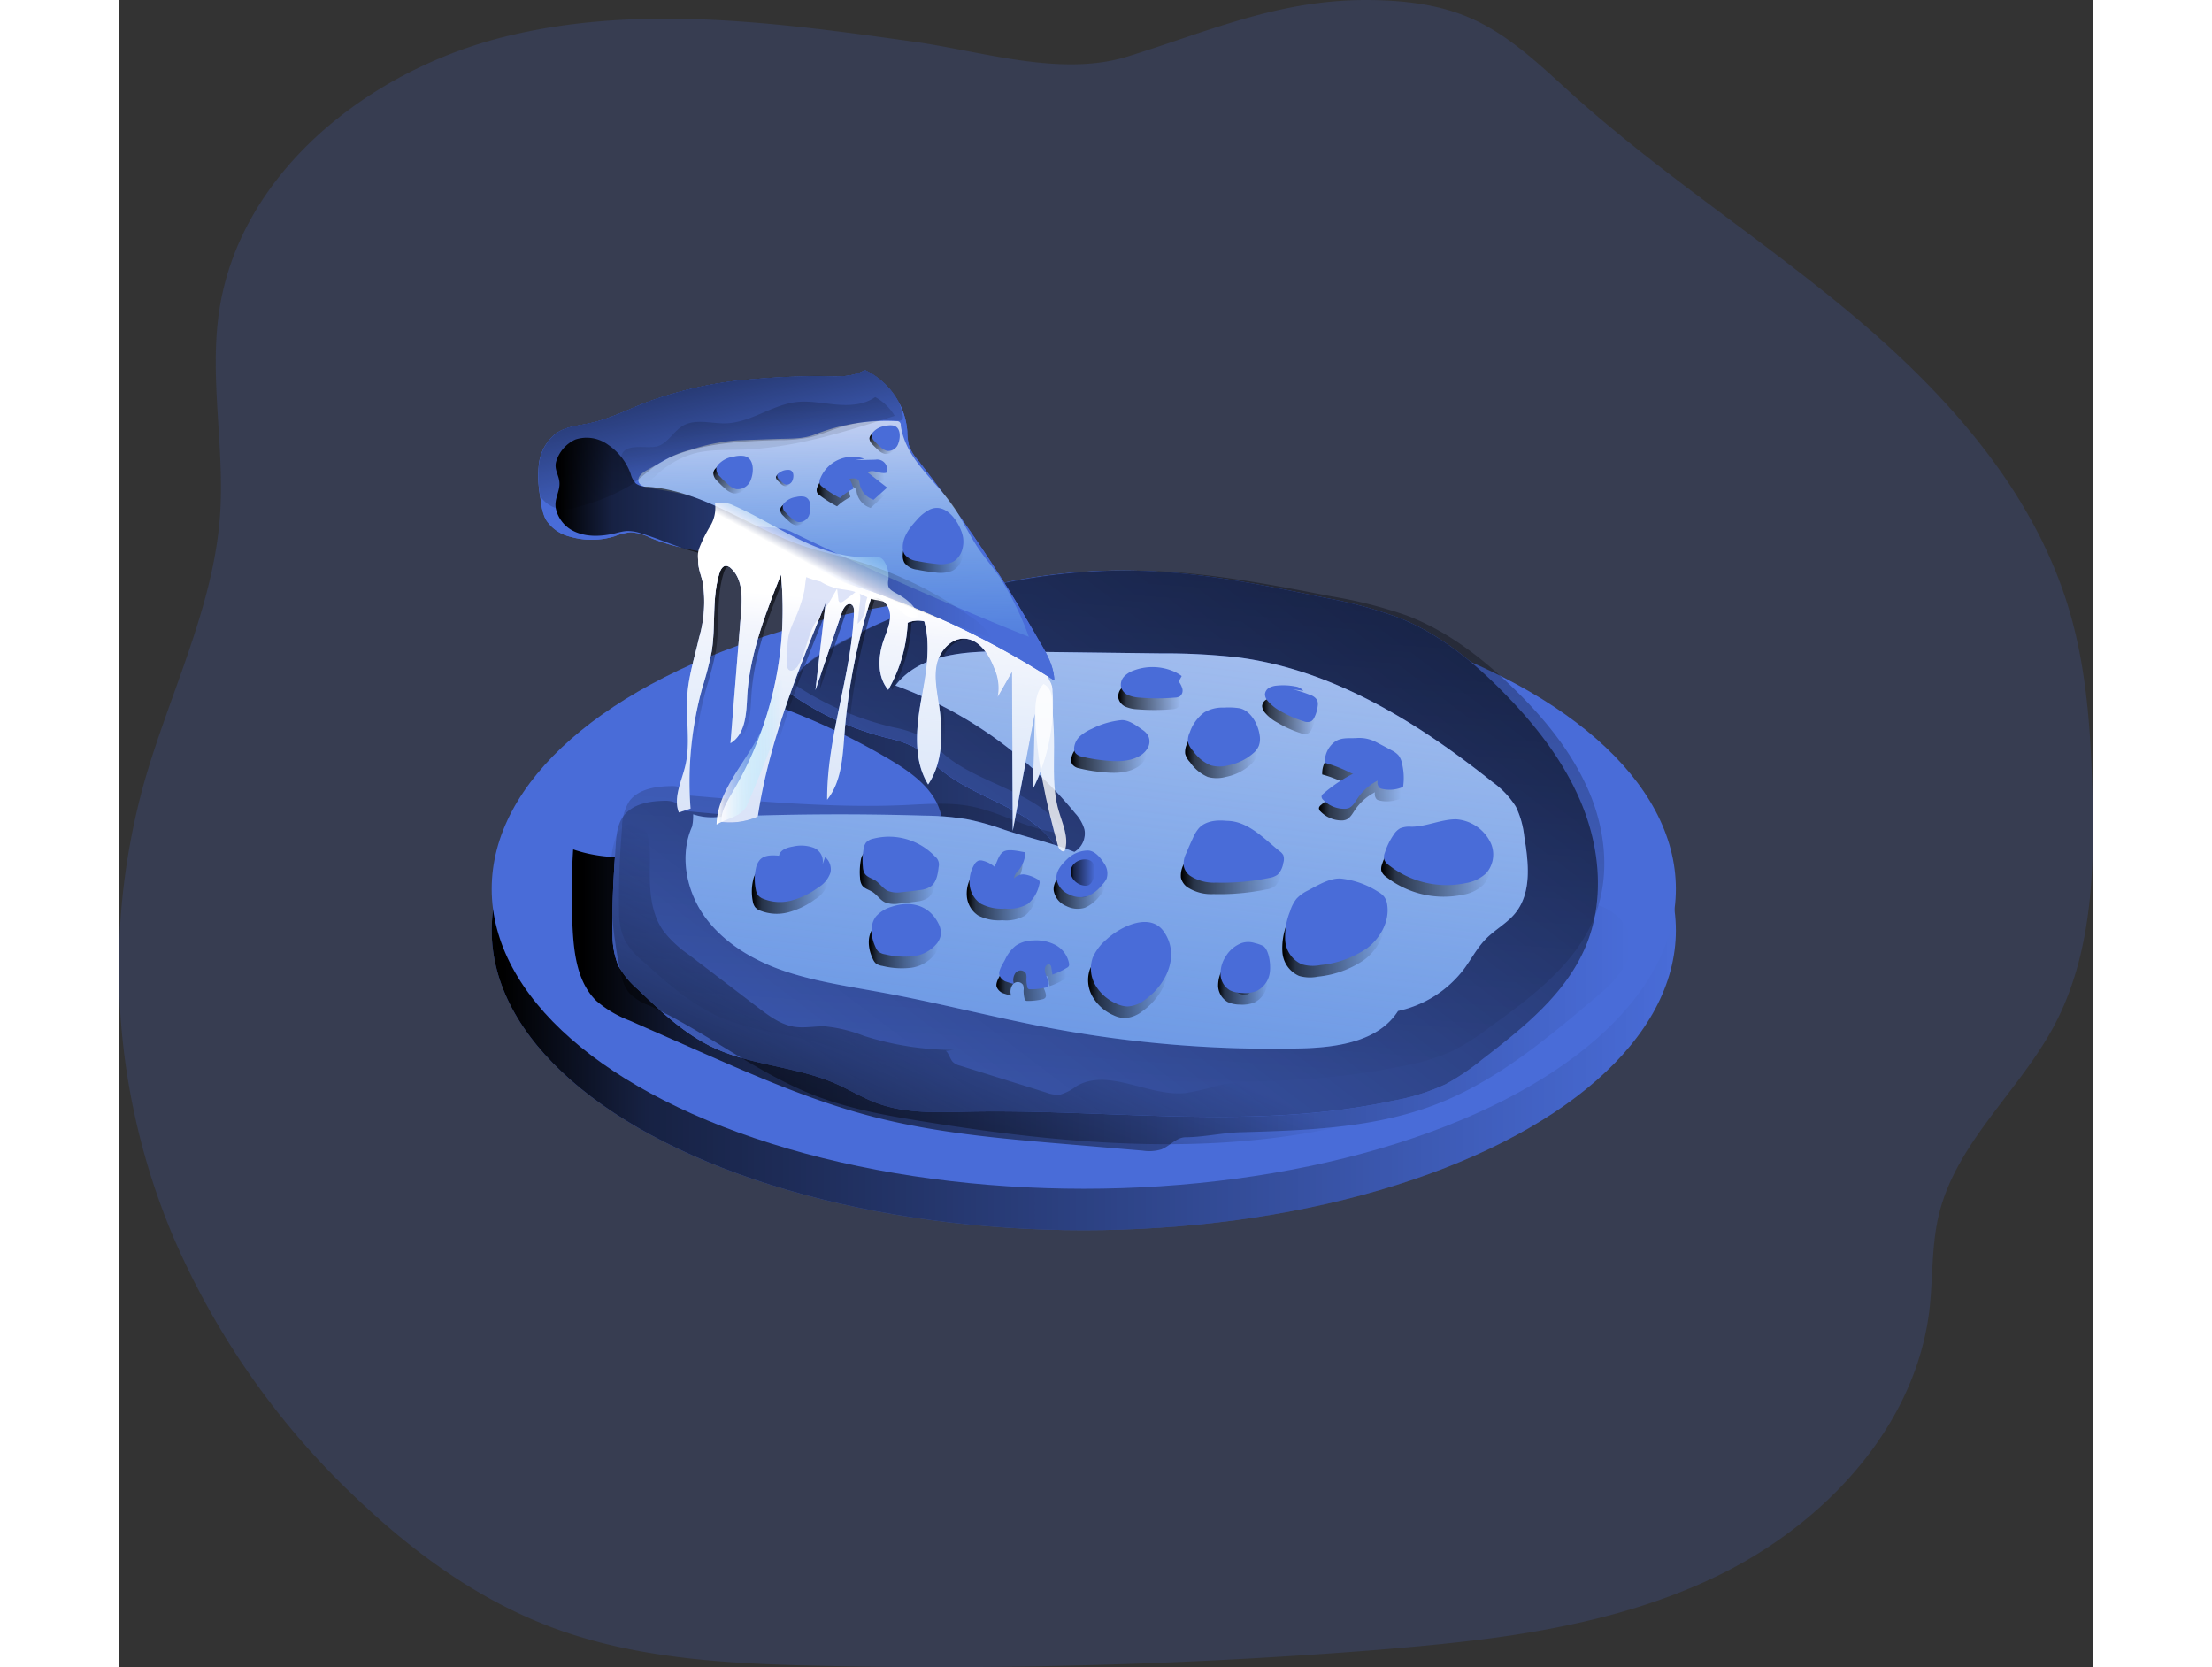 <svg id="Layer_1" data-name="Layer 1" xmlns="http://www.w3.org/2000/svg" xmlns:xlink="http://www.w3.org/1999/xlink" viewBox="0 0 371.97 314.15" width="406" height="306" class="illustration styles_illustrationTablet__1DWOa"><rect x="0" y="0" width="371.97" height="314.15" fill="#333333" stroke="none"/><defs><linearGradient id="linear-gradient" x1="70.24" y1="175.31" x2="293.37" y2="175.31" gradientUnits="userSpaceOnUse"><stop offset="0.01"></stop><stop offset="0.13" stop-opacity="0.69"></stop><stop offset="1" stop-opacity="0"></stop></linearGradient><linearGradient id="linear-gradient-2" x1="100.99" y1="175.75" x2="300.57" y2="175.75" xlink:href="#linear-gradient"></linearGradient><linearGradient id="linear-gradient-3" x1="316.52" y1="18.25" x2="116.86" y2="280.96" xlink:href="#linear-gradient"></linearGradient><linearGradient id="linear-gradient-4" x1="216.65" y1="-27.92" x2="199.83" y2="207.47" xlink:href="#linear-gradient"></linearGradient><linearGradient id="linear-gradient-5" x1="157.67" y1="100.44" x2="157.01" y2="143.27" xlink:href="#linear-gradient"></linearGradient><linearGradient id="linear-gradient-6" x1="216.22" y1="46.64" x2="183.11" y2="318.55" gradientUnits="userSpaceOnUse"><stop offset="0.01" stop-color="#fff"></stop><stop offset="0.13" stop-color="#fff" stop-opacity="0.69"></stop><stop offset="1" stop-color="#68e1fd" stop-opacity="0"></stop></linearGradient><linearGradient id="linear-gradient-7" x1="134.94" y1="169.69" x2="149.25" y2="169.69" xlink:href="#linear-gradient"></linearGradient><linearGradient id="linear-gradient-8" x1="155.28" y1="167.94" x2="169.63" y2="167.94" xlink:href="#linear-gradient"></linearGradient><linearGradient id="linear-gradient-9" x1="156.99" y1="180.33" x2="170.03" y2="180.33" xlink:href="#linear-gradient"></linearGradient><linearGradient id="linear-gradient-10" x1="175.43" y1="170.74" x2="188.66" y2="170.74" xlink:href="#linear-gradient"></linearGradient><linearGradient id="linear-gradient-11" x1="181" y1="186.85" x2="194.17" y2="186.85" xlink:href="#linear-gradient"></linearGradient><linearGradient id="linear-gradient-12" x1="198.3" y1="186.71" x2="213.42" y2="186.71" xlink:href="#linear-gradient"></linearGradient><linearGradient id="linear-gradient-13" x1="191.82" y1="169.64" x2="201.45" y2="169.64" xlink:href="#linear-gradient"></linearGradient><linearGradient id="linear-gradient-14" x1="194.51" y1="169.41" x2="199.06" y2="169.41" xlink:href="#linear-gradient"></linearGradient><linearGradient id="linear-gradient-15" x1="222.79" y1="187.3" x2="232.15" y2="187.3" xlink:href="#linear-gradient"></linearGradient><linearGradient id="linear-gradient-16" x1="225.53" y1="187.43" x2="229.7" y2="187.43" xlink:href="#linear-gradient"></linearGradient><linearGradient id="linear-gradient-17" x1="234.87" y1="178.79" x2="254.22" y2="178.79" xlink:href="#linear-gradient"></linearGradient><linearGradient id="linear-gradient-18" x1="215.75" y1="165.48" x2="234.68" y2="165.48" xlink:href="#linear-gradient"></linearGradient><linearGradient id="linear-gradient-19" x1="253.52" y1="165.6" x2="274.11" y2="165.6" xlink:href="#linear-gradient"></linearGradient><linearGradient id="linear-gradient-20" x1="241.79" y1="150.74" x2="257.28" y2="150.74" xlink:href="#linear-gradient"></linearGradient><linearGradient id="linear-gradient-21" x1="216.57" y1="143.87" x2="230.16" y2="143.87" xlink:href="#linear-gradient"></linearGradient><linearGradient id="linear-gradient-22" x1="231.1" y1="137.65" x2="241.07" y2="137.65" xlink:href="#linear-gradient"></linearGradient><linearGradient id="linear-gradient-23" x1="204.02" y1="133.66" x2="215.65" y2="133.66" xlink:href="#linear-gradient"></linearGradient><linearGradient id="linear-gradient-24" x1="195.12" y1="144.55" x2="209.28" y2="144.55" xlink:href="#linear-gradient"></linearGradient><linearGradient id="linear-gradient-25" x1="195.03" y1="167.22" x2="199.59" y2="167.22" xlink:href="#linear-gradient"></linearGradient><linearGradient id="linear-gradient-26" x1="158.6" y1="115.74" x2="154.39" y2="167.06" xlink:href="#linear-gradient-6"></linearGradient><linearGradient id="linear-gradient-27" x1="149.75" y1="72.63" x2="150.8" y2="136.03" xlink:href="#linear-gradient-6"></linearGradient><linearGradient id="linear-gradient-28" x1="97.91" y1="104.25" x2="180.25" y2="104.25" xlink:href="#linear-gradient"></linearGradient><linearGradient id="linear-gradient-29" x1="122.26" y1="58.59" x2="131.51" y2="98.35" xlink:href="#linear-gradient"></linearGradient><linearGradient id="linear-gradient-30" x1="160.82" y1="245.27" x2="184.99" y2="188.87" xlink:href="#linear-gradient"></linearGradient><linearGradient id="linear-gradient-31" x1="147.15" y1="94.51" x2="159.94" y2="94.51" xlink:href="#linear-gradient"></linearGradient><linearGradient id="linear-gradient-32" x1="163.38" y1="105.5" x2="174.8" y2="105.5" xlink:href="#linear-gradient"></linearGradient><linearGradient id="linear-gradient-33" x1="141.42" y1="93.45" x2="148.2" y2="93.45" gradientTransform="translate(67.68 -67.92) rotate(35.44)" xlink:href="#linear-gradient"></linearGradient><linearGradient id="linear-gradient-34" x1="151.62" y1="88.41" x2="154.62" y2="88.41" gradientTransform="translate(67.68 -67.92) rotate(35.44)" xlink:href="#linear-gradient"></linearGradient><linearGradient id="linear-gradient-35" x1="155.72" y1="92.23" x2="160.91" y2="92.23" gradientTransform="translate(67.68 -67.92) rotate(35.44)" xlink:href="#linear-gradient"></linearGradient><linearGradient id="linear-gradient-36" x1="161.63" y1="71.54" x2="166.81" y2="71.54" gradientTransform="translate(67.68 -67.92) rotate(35.44)" xlink:href="#linear-gradient"></linearGradient><linearGradient id="linear-gradient-37" x1="131.81" y1="38.32" x2="136.71" y2="92.26" xlink:href="#linear-gradient"></linearGradient><linearGradient id="linear-gradient-38" x1="128.26" y1="144.43" x2="140.77" y2="144.43" xlink:href="#linear-gradient-6"></linearGradient><linearGradient id="linear-gradient-39" x1="146.42" y1="109.69" x2="153.95" y2="95.86" gradientUnits="userSpaceOnUse"><stop offset="0.01" stop-color="#fff"></stop><stop offset="0.13" stop-color="#fff" stop-opacity="0.69"></stop><stop offset="0.71" stop-color="#68e1fd" stop-opacity="0"></stop></linearGradient></defs><title>Cleaning PC</title><path d="M380.39,196c-6.57,12.39-18.47,22.06-21.77,35.7-1.43,5.88-1.1,12.06-1.8,18.08-2.58,21.09-18.4,38.67-37.25,48.63-.79.43-1.59.83-2.39,1.22-12.37,6.05-25.77,9.34-39.44,11.4-8.31,1.24-16.71,2-25.05,2.7a1040.77,1040.77,0,0,1-104.21,3c-16.8-.34-33.94-1.14-49.75-6.72-.81-.28-1.61-.58-2.41-.9C83.49,304.13,72.11,296,62,286.61l-.46-.43a148.18,148.18,0,0,1-35.5-50,130.4,130.4,0,0,1-5.71-85.54c4.75-16.84,13-32.9,14.37-50.3,1-13.12-2.12-26.39-.06-39.38C38.74,35.2,62.7,16.22,88,9.84s51.94-2.75,77.78.89c12.64,1.8,27.41,6.62,39.91,2.76C221,8.74,234,2.86,250.52,2.83c6.76,0,13.66.71,19.86,3.42,7.51,3.28,13.47,9.23,19.55,14.7,17,15.27,36.43,27.61,53.83,42.43s33.16,32.86,39.53,54.8c3.13,10.73,3.9,22,4.24,33.17C388,166.6,387.52,182.55,380.39,196Z" transform="translate(-15.69 -2.83)" fill="#496CD8" opacity="0.18" style="isolation: isolate;"></path><ellipse cx="181.8" cy="175.31" rx="111.57" ry="56.5" fill="#496CD8"></ellipse><ellipse cx="181.8" cy="175.31" rx="111.57" ry="56.5" fill="url(#linear-gradient)"></ellipse><ellipse cx="181.8" cy="167.5" rx="111.57" ry="56.5" fill="#496CD8"></ellipse><path d="M141.74,132.77c-1.18.28-2.51,1.29-2.1,2.43.24.7,1,1,1.69,1.29A127.75,127.75,0,0,1,161,146c4.21,2.5,8.61,5.72,9.62,10.5-7.79,3.8-17,1.65-25.66,2.07-7.4.36-14.54,2.66-21.77,4.26s-14.93,2.47-21.92.05a127,127,0,0,0-.09,15.11c.26,4.84,1,10.08,4.47,13.44a21.15,21.15,0,0,0,6.32,3.73l12.4,5.47c11,4.86,22.1,9.75,33.78,12.72,11.51,2.93,23.41,4,35.25,5l15.17,1.29a8,8,0,0,0,3.51-.22c1.61-.62,2.84-2.27,4.57-2.3,3.25,0,7-.84,10.3-.94,12.53-.35,25.36-.77,37.05-5.31,11.32-4.4,20.83-12.38,30.1-20.22,3.38-2.85,7.1-6.56,6.39-10.93-.57-3.5-4-6-7.44-6.72s-7.07-.23-10.61,0c-17,1-33.55-5.42-49.4-11.74l-64-25.55C160.18,132.15,151,130.63,141.74,132.77Z" transform="translate(-15.69 -2.83)" fill="url(#linear-gradient-2)"></path><path d="M121.45,155.56c.33-1.2-1.38-1.84-2.62-1.84-3,0-6.43.53-8.16,3-1.11,1.57-1.27,3.6-1.39,5.52-.37,5.53-.73,11.07-.57,16.6a14.74,14.74,0,0,0,1.07,5.94,16.05,16.05,0,0,0,3.63,4.43c4.35,4.18,8.81,8.44,14.28,11,7.27,3.42,15.72,3.58,23.08,6.82,2.53,1.11,4.9,2.58,7.49,3.56,5.19,2,10.9,1.86,16.44,1.73,27.43-.66,54.41,3.7,81.22-2.11a40.13,40.13,0,0,0,9.77-3.09,44.37,44.37,0,0,0,6.8-4.6c7.79-6,15.91-12.44,19.65-21.53,3.34-8.11,2.7-17.49-.44-25.67S283.11,140,277,133.74c-5.72-5.9-12.21-11.26-19.81-14.37A81.36,81.36,0,0,0,243,115.49c-10.67-2.21-21.38-4.43-32.26-5A110,110,0,0,0,148,126.14c-2.8,1.7-5.81,4-6,7.26a55,55,0,0,0,18.38,8.46,21,21,0,0,1,5.17,1.75,32.12,32.12,0,0,1,4.7,4c7,6.06,18.11,7.45,22.44,15.61-6.2-.26-11.66-4.17-17.74-5.42-3.84-.79-7.81-.5-11.73-.28C149.82,158.22,134.79,156.8,121.45,155.56Z" transform="translate(-15.69 -2.83)" fill="#496CD8"></path><path d="M121.45,155.56c.33-1.2-1.38-1.84-2.62-1.84-3,0-6.43.53-8.16,3-1.11,1.57-1.27,3.6-1.39,5.52-.37,5.53-.73,11.07-.57,16.6a14.74,14.74,0,0,0,1.07,5.94,16.05,16.05,0,0,0,3.63,4.43c4.35,4.18,8.81,8.44,14.28,11,7.27,3.42,15.72,3.58,23.08,6.82,2.53,1.11,4.9,2.58,7.49,3.56,5.19,2,10.9,1.86,16.44,1.73,27.43-.66,54.41,3.7,81.22-2.11a40.13,40.13,0,0,0,9.77-3.09,44.37,44.37,0,0,0,6.8-4.6c7.79-6,15.91-12.44,19.65-21.53,3.34-8.11,2.7-17.49-.44-25.67S283.11,140,277,133.74c-5.72-5.9-12.21-11.26-19.81-14.37A81.36,81.36,0,0,0,243,115.49c-10.67-2.21-21.38-4.43-32.26-5A110,110,0,0,0,148,126.14c-2.8,1.7-5.81,4-6,7.26a55,55,0,0,0,18.38,8.46,21,21,0,0,1,5.17,1.75,32.12,32.12,0,0,1,4.7,4c7,6.06,18.11,7.45,22.44,15.61-6.2-.26-11.66-4.17-17.74-5.42-3.84-.79-7.81-.5-11.73-.28C149.82,158.22,134.79,156.8,121.45,155.56Z" transform="translate(-15.69 -2.83)" fill="#496CD8"></path><path d="M121.45,155.56c.33-1.2-1.38-1.84-2.62-1.84-3,0-6.43.53-8.16,3-1.11,1.57-1.27,3.6-1.39,5.52-.37,5.53-.73,11.07-.57,16.6a14.74,14.74,0,0,0,1.07,5.94,16.05,16.05,0,0,0,3.63,4.43c4.35,4.18,8.81,8.44,14.28,11,7.27,3.42,15.72,3.58,23.08,6.82,2.53,1.11,4.9,2.58,7.49,3.56,5.19,2,10.9,1.86,16.44,1.73,27.43-.66,54.41,3.7,81.22-2.11a40.13,40.13,0,0,0,9.77-3.09,44.37,44.37,0,0,0,6.8-4.6c7.79-6,15.91-12.44,19.65-21.53,3.34-8.11,2.7-17.49-.44-25.67S283.11,140,277,133.74c-5.72-5.9-12.21-11.26-19.81-14.37A81.36,81.36,0,0,0,243,115.49c-10.67-2.21-21.38-4.43-32.26-5A110,110,0,0,0,148,126.14c-2.8,1.7-5.81,4-6,7.26a55,55,0,0,0,18.38,8.46,21,21,0,0,1,5.17,1.75,32.12,32.12,0,0,1,4.7,4c7,6.06,18.11,7.45,22.44,15.61-6.2-.26-11.66-4.17-17.74-5.42-3.84-.79-7.81-.5-11.73-.28C149.82,158.22,134.79,156.8,121.45,155.56Z" transform="translate(-15.69 -2.83)" fill="url(#linear-gradient-3)"></path><path d="M122.65,152.68c.33-1.13-1.38-1.73-2.62-1.73-3,0-6.43.5-8.16,2.82a9.45,9.45,0,0,0-1.39,5.17,155.21,155.21,0,0,0-.57,15.54A13,13,0,0,0,111,180a15.32,15.32,0,0,0,3.62,4.15c4.36,3.91,8.82,7.9,14.28,10.3,7.27,3.21,15.73,3.35,23.08,6.38,2.53,1,4.91,2.42,7.49,3.34,5.19,1.84,10.9,1.74,16.45,1.62,27.42-.62,54.4,3.46,81.21-2a42.34,42.34,0,0,0,9.77-2.9,44.11,44.11,0,0,0,6.8-4.31C281.48,191,289.6,185,293.35,176.5c3.34-7.59,2.69-16.37-.45-24s-8.58-14.33-14.69-20.22c-5.72-5.52-12.21-10.54-19.81-13.45a84.8,84.8,0,0,0-14.25-3.63c-10.67-2.08-21.38-4.16-32.25-4.72a115.87,115.87,0,0,0-62.67,14.69c-2.8,1.59-5.81,3.73-6,6.79a56.57,56.57,0,0,0,18.37,7.92,21.51,21.51,0,0,1,5.17,1.64,31,31,0,0,1,4.7,3.71c7,5.67,18.11,7,22.44,14.61-6.2-.24-11.65-3.91-17.74-5.08-3.84-.74-7.81-.46-11.73-.26C151,155.17,136,153.83,122.65,152.68Z" transform="translate(-15.69 -2.83)" fill="url(#linear-gradient-4)"></path><path d="M125.78,123c-.84,3.66-2,7.28-2.23,11-.29,4.38.65,8.87-.37,13.14-.7,2.93-2.3,6-1.21,8.78l2.2-.73a66.48,66.48,0,0,1,2.25-22.89,64.86,64.86,0,0,0,1.71-6.58c.84-4.94,0-10.15,1.5-14.92.2-.63.59-1.35,1.24-1.35a1.47,1.47,0,0,1,.89.43c2.24,2,2.18,5.43,1.93,8.42l-2,24.57c2.84-1.66,3-5.61,3.16-8.89.48-7.94,3.44-15.5,6.36-22.9a67.36,67.36,0,0,1-9.12,41c-1,1.75-2.2,3.59-2.11,5.62a13,13,0,0,0,6.86-1c2.1-14,7.46-27.22,12.79-40.3l-1.92,16.45,5-14.7c.28-.82,1-1.84,1.77-1.42.46.26.51.9.49,1.43-.44,11.92-5.14,23.43-5.06,35.36,2.72-3.39,2.92-8.07,3.26-12.4a113.79,113.79,0,0,1,5-25.52c1.63-.66,3.4,1,3.59,2.8s-.62,3.42-1.19,5.08c-1.07,3.09-1.25,6.83.86,9.33A27.74,27.74,0,0,0,165,120.25a5,5,0,0,1,3.14-.26c1.39,5,.16,10.35-.71,15.5s-1.3,10.78,1.43,15.23c3-4.45,2.77-10.31,1.95-15.63-.37-2.44-.84-5-.23-7.34s2.68-4.62,5.14-4.51c2.76.13,4.56,2.93,5.55,5.51a8.91,8.91,0,0,1,.68,5.52l2.71-4.75.14,29.95,4.16-22.08-.36,14.17a35.71,35.71,0,0,0,3.71-18.4,3.63,3.63,0,0,0-.52-1.95c-.36-.49-1.33-4.51-1.87-4.78-8.16-4.16-15-8.45-23.12-12.61-5.95-3-12.88-2.25-19.28-4.19-3.58-1.08-7.27-1.8-10.94-2.53-2.64-.54-6.71-2.26-9.31-.8-2.88,1.61-1.39,3.93-.86,6.45A24.31,24.31,0,0,1,125.78,123Z" transform="translate(-15.69 -2.83)" fill="url(#linear-gradient-5)"></path><path d="M195.71,163.36a4.06,4.06,0,0,0,1.9-4.29,7.73,7.73,0,0,0-1.74-3A78.79,78.79,0,0,0,162,132c4.57-6,13.33-6.51,20.91-6.41l29.08.36a125.58,125.58,0,0,1,14.51.75c17.88,2.31,33.89,12.21,48,23.49a16.45,16.45,0,0,1,4.4,4.64,16.86,16.86,0,0,1,1.57,5.51c.83,5,1.49,10.66-1.7,14.58-1.56,1.91-3.84,3.1-5.56,4.87s-2.75,3.87-4.18,5.76a21.14,21.14,0,0,1-12.33,7.77c-3.69,5.84-11.64,6.91-18.55,7.06a226.57,226.57,0,0,1-47.21-3.88c-10.53-2-20.91-4.72-31.46-6.65-6-1.11-12.18-2-18-3.91s-11.44-5.13-15.13-10-5.16-11.76-2.66-17.38a10.08,10.08,0,0,0,.2-2.28,11.1,11.1,0,0,0,4.77.49q19.38-.84,38.81-.25a50.49,50.49,0,0,1,8.06.69A47.88,47.88,0,0,1,182,159C186.78,160.65,191,161.48,195.71,163.36Z" transform="translate(-15.69 -2.83)" fill="#496CD8"></path><path d="M195.71,163.36a4.06,4.06,0,0,0,1.9-4.29,7.73,7.73,0,0,0-1.74-3A78.79,78.79,0,0,0,162,132c4.57-6,13.33-6.51,20.91-6.41l29.08.36a125.58,125.58,0,0,1,14.51.75c17.88,2.31,33.89,12.21,48,23.49a16.45,16.45,0,0,1,4.4,4.64,16.86,16.86,0,0,1,1.57,5.51c.83,5,1.49,10.66-1.7,14.58-1.56,1.91-3.84,3.1-5.56,4.87s-2.75,3.87-4.18,5.76a21.14,21.14,0,0,1-12.33,7.77c-3.69,5.84-11.64,6.91-18.55,7.06a226.57,226.57,0,0,1-47.21-3.88c-10.53-2-20.91-4.72-31.46-6.65-6-1.11-12.18-2-18-3.91s-11.44-5.13-15.13-10-5.16-11.76-2.66-17.38a10.08,10.08,0,0,0,.2-2.28,11.1,11.1,0,0,0,4.77.49q19.38-.84,38.81-.25a50.49,50.49,0,0,1,8.06.69A47.88,47.88,0,0,1,182,159C186.78,160.65,191,161.48,195.71,163.36Z" transform="translate(-15.69 -2.83)" fill="url(#linear-gradient-6)"></path><path d="M147.71,168a2.75,2.75,0,0,0-1.66-3.21,6.86,6.86,0,0,0-3.92-.22c-1.09.18-2.39.63-2.59,1.72-1.27-.12-2.72-.16-3.59.75a3.54,3.54,0,0,0-.77,1.65,9.49,9.49,0,0,0-.05,4,2.45,2.45,0,0,0,.44,1.08,2.35,2.35,0,0,0,.94.64,8.52,8.52,0,0,0,5.42.29,15,15,0,0,0,4.92-2.41,5.22,5.22,0,0,0,2.32-2.79,2.94,2.94,0,0,0-1-2.95" transform="translate(-15.69 -2.83)" fill="url(#linear-gradient-7)"></path><path d="M157.39,163a2.51,2.51,0,0,0-1.43.72,2.56,2.56,0,0,0-.5,1.29,12.61,12.61,0,0,0-.12,3.36,2.72,2.72,0,0,0,.34,1.22c.44.68,1.32.88,2,1.31.86.55,1.43,1.51,2.35,1.95a4.9,4.9,0,0,0,2.58.25c1.15-.1,2.3-.24,3.44-.41a4.6,4.6,0,0,0,2-.62c1.14-.78,1.4-2.33,1.55-3.71a2.68,2.68,0,0,0,0-1.13,2.54,2.54,0,0,0-.65-.91A12,12,0,0,0,157.39,163Z" transform="translate(-15.69 -2.83)" fill="url(#linear-gradient-8)"></path><path d="M160.76,175.88a6.21,6.21,0,0,0-2.91,1.78c-1.28,1.6-1,4-.12,5.84a2.57,2.57,0,0,0,.56.85,2.65,2.65,0,0,0,1.23.48,15.45,15.45,0,0,0,5.24.38,6.78,6.78,0,0,0,4.54-2.44,3.35,3.35,0,0,0,.65-1.29,3.59,3.59,0,0,0-.35-2.38C167.86,175.53,164.26,174.67,160.76,175.88Z" transform="translate(-15.69 -2.83)" fill="url(#linear-gradient-9)"></path><path d="M177.88,167.2a1.5,1.5,0,0,0-.76,0,1.7,1.7,0,0,0-.85.86,6.3,6.3,0,0,0-.79,3.91,4.86,4.86,0,0,0,2.08,3.35,8.58,8.58,0,0,0,4.6.91,7.21,7.21,0,0,0,4.29-.89,6.59,6.59,0,0,0,2.15-3.73.89.89,0,0,0,0-.58.8.8,0,0,0-.43-.36,6.85,6.85,0,0,0-2.21-.85,2.35,2.35,0,0,0-2.15.74c0-.53.39-1,.73-1.38a5.49,5.49,0,0,0,1.41-3.55c-1-.16-2.69-.59-3.73-.29-1.24.35-1.49,2-2.09,3A5.27,5.27,0,0,0,177.88,167.2Z" transform="translate(-15.69 -2.83)" fill="url(#linear-gradient-10)"></path><path d="M182.13,185.85a7.12,7.12,0,0,1,2-2.62,5.85,5.85,0,0,1,3.26-1,7.84,7.84,0,0,1,4.27.87,4.9,4.9,0,0,1,2.52,3.44.83.83,0,0,1-.05.54.9.9,0,0,1-.34.3,14.09,14.09,0,0,1-2.73,1.27l-.22-1.3a.79.79,0,0,0-.25-.56c-.3-.21-.71.07-.86.4-.42,1,.45,2,.61,3a.8.8,0,0,1-.14.69,1,1,0,0,1-.49.24,11.5,11.5,0,0,1-2.86.31.55.55,0,0,1-.31-.07.61.61,0,0,1-.22-.39,6.24,6.24,0,0,1-.17-1.55,2.11,2.11,0,0,0-.1-1,1.21,1.21,0,0,0-1.91-.13,2.31,2.31,0,0,0-.34,2.14,15,15,0,0,1-1.65-.5,2.2,2.2,0,0,1-1.07-1.12C180.78,188,181.72,186.64,182.13,185.85Z" transform="translate(-15.69 -2.83)" fill="url(#linear-gradient-11)"></path><path d="M201.17,182.1a9.27,9.27,0,0,0-2.52,3.35,6.24,6.24,0,0,0,.48,5.16,8.5,8.5,0,0,0,3.92,3.5,5.35,5.35,0,0,0,2.14.56,5.87,5.87,0,0,0,3.25-1.23c4-2.78,6.71-8.24,3.68-12.77C209.48,176.72,203.75,179.69,201.17,182.1Z" transform="translate(-15.69 -2.83)" fill="url(#linear-gradient-12)"></path><path d="M193.81,166.92c-1.05,1-2.09,2.2-2,3.63a3.85,3.85,0,0,0,2.38,3,4.75,4.75,0,0,0,3.5.33,7.18,7.18,0,0,0,2.76-2.18,4.06,4.06,0,0,0,.81-1.12,3.28,3.28,0,0,0-.48-2.89c-.64-1-1.74-2.4-3.07-2.41A5.68,5.68,0,0,0,193.81,166.92Z" transform="translate(-15.69 -2.83)" fill="url(#linear-gradient-13)"></path><path d="M195,170.65a3,3,0,0,0,2.1,1.24,1.59,1.59,0,0,0,.81-.08,1.67,1.67,0,0,0,.76-.85c.68-1.44.8-3.91-1.29-4S193.7,168.81,195,170.65Z" transform="translate(-15.69 -2.83)" fill="url(#linear-gradient-14)"></path><path d="M226.73,182.71a6.36,6.36,0,0,0-3.93,5.92,3.7,3.7,0,0,0,1.79,3,5.37,5.37,0,0,0,2.32.49,6.27,6.27,0,0,0,2.72-.38,4.53,4.53,0,0,0,2.47-3.61c.16-1.25-.09-4-1.24-4.85a7.38,7.38,0,0,0-1.6-.56A4,4,0,0,0,226.73,182.71Z" transform="translate(-15.69 -2.83)" fill="url(#linear-gradient-15)"></path><path d="M229.29,185.09a1.66,1.66,0,0,0-1.44-.13,2.65,2.65,0,0,0-1.06.85,7.26,7.26,0,0,0-1,1.78,2.16,2.16,0,0,0-.21.9,1.68,1.68,0,0,0,.69,1.25,3,3,0,0,0,1.38.52,1.32,1.32,0,0,0,.79-.09,1.22,1.22,0,0,0,.38-.43,6,6,0,0,0,.43-.93,5.2,5.2,0,0,0,.5-1.87,2.71,2.71,0,0,0-1.38-2.36" transform="translate(-15.69 -2.83)" fill="url(#linear-gradient-16)"></path><path d="M239.22,172.8a5.7,5.7,0,0,0-3.39,3.94,12.44,12.44,0,0,0-.91,5.57,5.3,5.3,0,0,0,3.13,4.41,7.46,7.46,0,0,0,3.55.14,18.67,18.67,0,0,0,8.74-3.17c2.5-1.89,4.24-5,3.82-8.11a3.4,3.4,0,0,0-.58-1.58,4.34,4.34,0,0,0-1.24-1,16.28,16.28,0,0,0-6.9-2.43C243.32,170.42,241,171.85,239.22,172.8Z" transform="translate(-15.69 -2.83)" fill="url(#linear-gradient-17)"></path><path d="M223.88,159.69c-1.85-.19-3.92,0-5.19,1.35a6.94,6.94,0,0,0-1.14,1.86c-.45.94-.87,1.9-1.27,2.86a4.57,4.57,0,0,0-.49,2.44A3.11,3.11,0,0,0,217,170a8.23,8.23,0,0,0,4.91,1.3,43.51,43.51,0,0,0,10-.88,3.59,3.59,0,0,0,1.6-.61,3.8,3.8,0,0,0,1.08-2.22,2.35,2.35,0,0,0,0-1.46,2.5,2.5,0,0,0-.69-.76C231,163.08,227.9,159.69,223.88,159.69Z" transform="translate(-15.69 -2.83)" fill="url(#linear-gradient-18)"></path><path d="M258.7,160.8a4.61,4.61,0,0,0-2.13.3,3.62,3.62,0,0,0-1.25,1.24,13.06,13.06,0,0,0-1.63,3.36,2.23,2.23,0,0,0-.13,1.22,2.32,2.32,0,0,0,.9,1.13A17.64,17.64,0,0,0,269,171.41a7.26,7.26,0,0,0,3.82-1.9,5.32,5.32,0,0,0,.85-5.57,7.84,7.84,0,0,0-6.52-4.55C264.34,159.37,261.6,160.78,258.7,160.8Z" transform="translate(-15.69 -2.83)" fill="url(#linear-gradient-19)"></path><path d="M244.5,144.65a4.68,4.68,0,0,0-2.08,4.11,25.92,25.92,0,0,1,4.91,1.92c.22.11.54.2.67,0a27.27,27.27,0,0,0-5.83,3.85.93.93,0,0,0-.37.53.88.88,0,0,0,.32.69,5.5,5.5,0,0,0,3.87,1.67,2.43,2.43,0,0,0,.85-.11c.8-.28,1.24-1.1,1.71-1.8a10.06,10.06,0,0,1,3.81-3.4,1.5,1.5,0,0,0,.32,1.33,1.45,1.45,0,0,0,.57.24,6.26,6.26,0,0,0,3.91-.39,11.62,11.62,0,0,0-.23-4.51,3.69,3.69,0,0,0-.63-1.43,4.1,4.1,0,0,0-1.25-.92c-.93-.52-1.88-1-2.83-1.51a6.91,6.91,0,0,0-3.71-.84C247.14,144.14,245.76,143.92,244.5,144.65Z" transform="translate(-15.69 -2.83)" fill="url(#linear-gradient-20)"></path><path d="M219.68,139.24a7.74,7.74,0,0,0-2.74,3.77,3.37,3.37,0,0,0-.34,1.86,3.66,3.66,0,0,0,.91,1.58,7.81,7.81,0,0,0,3.35,2.78,6.43,6.43,0,0,0,3.37,0,10,10,0,0,0,4.8-2.4,3.83,3.83,0,0,0,.92-1.27,4,4,0,0,0,.15-2c-.26-2-1.62-4.59-3.74-5.08a13.75,13.75,0,0,0-3-.13A6.84,6.84,0,0,0,219.68,139.24Z" transform="translate(-15.69 -2.83)" fill="url(#linear-gradient-21)"></path><path d="M238.35,135.22a2.4,2.4,0,0,0-1.61-.84,11.7,11.7,0,0,0-3.34-.15,3.64,3.64,0,0,0-1.46.39,1.56,1.56,0,0,0-.84,1.21,2,2,0,0,0,.5,1.25A8,8,0,0,0,234,139a21.35,21.35,0,0,0,4.43,2,1.81,1.81,0,0,0,1.37,0,1.63,1.63,0,0,0,.61-.73,6.35,6.35,0,0,0,.66-2.25,2,2,0,0,0-.12-1,2.35,2.35,0,0,0-1.33-1,26.68,26.68,0,0,0-3.28-1.06" transform="translate(-15.69 -2.83)" fill="url(#linear-gradient-22)"></path><path d="M215.41,132.4a7.42,7.42,0,0,0-2-1.06,10.07,10.07,0,0,0-6.95,0,4.67,4.67,0,0,0-1.81,1.1,2.26,2.26,0,0,0-.63,2,2.4,2.4,0,0,0,1.37,1.57,6.47,6.47,0,0,0,2.1.46,40.15,40.15,0,0,0,6.67,0,2,2,0,0,0,.94-.24,1.37,1.37,0,0,0,.48-1.41,4,4,0,0,0-.69-1.4" transform="translate(-15.69 -2.83)" fill="url(#linear-gradient-23)"></path><path d="M198.44,142.35a8.67,8.67,0,0,0-2.15,1.33,3.39,3.39,0,0,0-1.16,2.18,1.53,1.53,0,0,0,.2,1,2.06,2.06,0,0,0,1.29.74,28,28,0,0,0,4,.68c2.25.25,4.64.35,6.64-.71a4.17,4.17,0,0,0,1.76-1.67,2.45,2.45,0,0,0,0-2.35,3.6,3.6,0,0,0-1-1c-1.12-.77-2.57-1.93-4-1.84A15.93,15.93,0,0,0,198.44,142.35Z" transform="translate(-15.69 -2.83)" fill="url(#linear-gradient-24)"></path><path d="M148.24,165.78a2.75,2.75,0,0,0-1.66-3.21,6.86,6.86,0,0,0-3.92-.22c-1.1.18-2.4.63-2.6,1.72-1.26-.12-2.71-.16-3.58.75a3.51,3.51,0,0,0-.78,1.65,9.65,9.65,0,0,0,0,4,2.45,2.45,0,0,0,.44,1.08,2.39,2.39,0,0,0,.95.64,8.49,8.49,0,0,0,5.41.3,15.31,15.31,0,0,0,4.93-2.42,5.27,5.27,0,0,0,2.32-2.79,3,3,0,0,0-1-2.95" transform="translate(-15.69 -2.83)" fill="#496CD8"></path><path d="M157.91,160.84a2.64,2.64,0,0,0-1.43.72,2.55,2.55,0,0,0-.49,1.29,12.61,12.61,0,0,0-.12,3.36,2.69,2.69,0,0,0,.34,1.22c.44.68,1.31.88,2,1.31.86.56,1.43,1.51,2.35,1.95a4.93,4.93,0,0,0,2.59.25c1.15-.1,2.29-.24,3.43-.4a4.7,4.7,0,0,0,2-.63c1.15-.78,1.4-2.33,1.56-3.71a1.93,1.93,0,0,0-.7-2A11.94,11.94,0,0,0,157.91,160.84Z" transform="translate(-15.69 -2.83)" fill="#496CD8"></path><path d="M161.28,173.69a6.26,6.26,0,0,0-2.91,1.78c-1.28,1.6-1,4-.11,5.84a2.42,2.42,0,0,0,.56.85,2.67,2.67,0,0,0,1.22.49,15.76,15.76,0,0,0,5.25.37,6.82,6.82,0,0,0,4.54-2.44,3.65,3.65,0,0,0,.65-1.29,3.6,3.6,0,0,0-.35-2.38C168.39,173.34,164.79,172.48,161.28,173.69Z" transform="translate(-15.69 -2.83)" fill="#496CD8"></path><path d="M178.41,165a1.54,1.54,0,0,0-.77,0,1.7,1.7,0,0,0-.85.86,6.22,6.22,0,0,0-.78,3.91,4.86,4.86,0,0,0,2.08,3.35,8.54,8.54,0,0,0,4.6.91,7.19,7.19,0,0,0,4.28-.89,6.59,6.59,0,0,0,2.15-3.73.78.78,0,0,0,0-.58.79.79,0,0,0-.42-.36,6.74,6.74,0,0,0-2.22-.84,2.32,2.32,0,0,0-2.15.74,2.13,2.13,0,0,1,.74-1.38,5.65,5.65,0,0,0,1.41-3.56c-1-.16-2.7-.59-3.74-.29-1.24.35-1.48,2-2.09,3A5.34,5.34,0,0,0,178.41,165Z" transform="translate(-15.69 -2.83)" fill="#496CD8"></path><path d="M182.65,183.67a7.26,7.26,0,0,1,2-2.63,5.88,5.88,0,0,1,3.27-1,7.86,7.86,0,0,1,4.27.87,5,5,0,0,1,2.52,3.44.83.83,0,0,1-.05.54.92.92,0,0,1-.35.3,14.45,14.45,0,0,1-2.73,1.28l-.21-1.31a.8.8,0,0,0-.26-.56c-.29-.21-.71.07-.85.4-.42,1,.44,2,.61,3a.87.87,0,0,1-.14.69,1,1,0,0,1-.5.24,11.4,11.4,0,0,1-2.86.31.46.46,0,0,1-.52-.46,6.24,6.24,0,0,1-.17-1.55,2.11,2.11,0,0,0-.1-1,1.21,1.21,0,0,0-1.91-.13,2.28,2.28,0,0,0-.34,2.14,14.39,14.39,0,0,1-1.65-.5,2.18,2.18,0,0,1-1.07-1.11C181.31,185.77,182.25,184.45,182.65,183.67Z" transform="translate(-15.69 -2.83)" fill="#496CD8"></path><path d="M201.7,179.91a9.45,9.45,0,0,0-2.52,3.35,6.27,6.27,0,0,0,.47,5.16,8.5,8.5,0,0,0,3.92,3.5,5.4,5.4,0,0,0,2.15.56,5.87,5.87,0,0,0,3.24-1.23c4-2.78,6.72-8.24,3.69-12.77C210,174.53,204.27,177.5,201.7,179.91Z" transform="translate(-15.69 -2.83)" fill="#496CD8"></path><path d="M194.34,164.73c-1.05,1-2.09,2.21-2,3.63a3.89,3.89,0,0,0,2.38,3,4.72,4.72,0,0,0,3.51.33,7.08,7.08,0,0,0,2.75-2.18,4.06,4.06,0,0,0,.81-1.12,3.25,3.25,0,0,0-.48-2.89c-.63-1-1.73-2.4-3.06-2.41A5.71,5.71,0,0,0,194.34,164.73Z" transform="translate(-15.69 -2.83)" fill="#496CD8"></path><path d="M195.47,168.46a3,3,0,0,0,2.1,1.24,1.62,1.62,0,0,0,.82-.08,1.69,1.69,0,0,0,.75-.85c.69-1.43.81-3.91-1.28-4S194.22,166.62,195.47,168.46Z" transform="translate(-15.69 -2.83)" fill="url(#linear-gradient-25)"></path><path d="M227.26,180.52a5.9,5.9,0,0,0-3,2.5,5.81,5.81,0,0,0-1,3.42,3.65,3.65,0,0,0,1.78,3,5.45,5.45,0,0,0,2.33.49,6.21,6.21,0,0,0,2.71-.38,4.54,4.54,0,0,0,2.48-3.61c.16-1.25-.09-4-1.24-4.85a7.77,7.77,0,0,0-1.6-.56A4,4,0,0,0,227.26,180.52Z" transform="translate(-15.69 -2.83)" fill="#496CD8"></path><path d="M229.82,182.9a1.68,1.68,0,0,0-1.45-.13,2.69,2.69,0,0,0-1.05.85,7.29,7.29,0,0,0-1.06,1.78,2.52,2.52,0,0,0-.21.9,1.64,1.64,0,0,0,.7,1.25,3,3,0,0,0,1.38.52,1.3,1.3,0,0,0,.78-.09,1.13,1.13,0,0,0,.38-.43,6.09,6.09,0,0,0,.44-.93,5.36,5.36,0,0,0,.5-1.87,2.7,2.7,0,0,0-1.39-2.36" transform="translate(-15.69 -2.83)" fill="#496CD8"></path><path d="M239.75,170.61a7.2,7.2,0,0,0-2.17,1.56,7,7,0,0,0-1.22,2.38,12.44,12.44,0,0,0-.91,5.57,5.3,5.3,0,0,0,3.13,4.41,7.3,7.3,0,0,0,3.54.14,18.63,18.63,0,0,0,8.74-3.17c2.5-1.89,4.25-5,3.82-8.11a3.3,3.3,0,0,0-.58-1.58,4.08,4.08,0,0,0-1.24-1,16.19,16.19,0,0,0-6.89-2.43C243.84,168.23,241.56,169.66,239.75,170.61Z" transform="translate(-15.69 -2.83)" fill="#496CD8"></path><path d="M224.4,157.5c-1.84-.19-3.92,0-5.19,1.35a6.94,6.94,0,0,0-1.14,1.86c-.44.94-.87,1.9-1.26,2.86a4.39,4.39,0,0,0-.49,2.44,3.07,3.07,0,0,0,1.18,1.83,8.2,8.2,0,0,0,4.9,1.3,43.64,43.64,0,0,0,10-.88,3.63,3.63,0,0,0,1.6-.61,3.89,3.89,0,0,0,1.08-2.22,2.28,2.28,0,0,0,0-1.46,2.15,2.15,0,0,0-.69-.75C231.49,160.89,228.43,157.5,224.4,157.5Z" transform="translate(-15.69 -2.83)" fill="#496CD8"></path><path d="M259.22,158.61a4.58,4.58,0,0,0-2.12.3,3.53,3.53,0,0,0-1.25,1.24,12.74,12.74,0,0,0-1.63,3.36,2.14,2.14,0,0,0-.13,1.22,2.21,2.21,0,0,0,.9,1.13,17.62,17.62,0,0,0,14.54,3.36,7.33,7.33,0,0,0,3.83-1.9,5.34,5.34,0,0,0,.85-5.57,7.83,7.83,0,0,0-6.52-4.54C264.87,157.18,262.12,158.59,259.22,158.61Z" transform="translate(-15.69 -2.83)" fill="#496CD8"></path><path d="M245,142.46a4.66,4.66,0,0,0-2.08,4.11,26.46,26.46,0,0,1,4.91,1.92c.22.11.54.2.67,0a26.7,26.7,0,0,0-5.83,3.86.92.92,0,0,0-.38.52.89.89,0,0,0,.33.69,5.46,5.46,0,0,0,3.86,1.67,2.29,2.29,0,0,0,.86-.11c.79-.28,1.24-1.1,1.7-1.8a10.09,10.09,0,0,1,3.82-3.4,1.5,1.5,0,0,0,.32,1.33,1.4,1.4,0,0,0,.56.24,6.29,6.29,0,0,0,3.92-.39,11.62,11.62,0,0,0-.23-4.51,3.56,3.56,0,0,0-.64-1.43,4.18,4.18,0,0,0-1.24-.92c-.94-.52-1.88-1-2.84-1.51a6.88,6.88,0,0,0-3.7-.84C247.66,142,246.28,141.73,245,142.46Z" transform="translate(-15.69 -2.83)" fill="#496CD8"></path><path d="M220.21,137.05a7.79,7.79,0,0,0-2.74,3.77,3.28,3.28,0,0,0-.34,1.86,3.66,3.66,0,0,0,.91,1.58,7.75,7.75,0,0,0,3.35,2.78,6.43,6.43,0,0,0,3.37,0,10.12,10.12,0,0,0,4.8-2.4,3.67,3.67,0,0,0,.91-1.27,3.87,3.87,0,0,0,.16-2c-.27-2-1.62-4.59-3.74-5.08a13.78,13.78,0,0,0-3-.13A6.8,6.8,0,0,0,220.21,137.05Z" transform="translate(-15.69 -2.83)" fill="#496CD8"></path><path d="M238.87,133a2.42,2.42,0,0,0-1.61-.84,11.61,11.61,0,0,0-3.33-.15,3.69,3.69,0,0,0-1.47.39,1.57,1.57,0,0,0-.83,1.21,1.91,1.91,0,0,0,.49,1.25,8.08,8.08,0,0,0,2.4,1.94,21.61,21.61,0,0,0,4.43,1.95,1.79,1.79,0,0,0,1.36,0,1.59,1.59,0,0,0,.62-.73,6.33,6.33,0,0,0,.65-2.25,2,2,0,0,0-.11-1,2.29,2.29,0,0,0-1.34-1,23.53,23.53,0,0,0-3.27-1.06" transform="translate(-15.69 -2.83)" fill="#496CD8"></path><path d="M215.94,130.22a7.32,7.32,0,0,0-2-1.07,10.1,10.1,0,0,0-7,0,4.64,4.64,0,0,0-1.8,1.1,2.27,2.27,0,0,0-.64,2,2.37,2.37,0,0,0,1.38,1.57,6.47,6.47,0,0,0,2.09.46,40.27,40.27,0,0,0,6.68,0,2.05,2.05,0,0,0,.94-.24,1.39,1.39,0,0,0,.48-1.41,4.26,4.26,0,0,0-.69-1.4" transform="translate(-15.69 -2.83)" fill="#496CD8"></path><path d="M199,140.16a8.32,8.32,0,0,0-2.15,1.33,3.4,3.4,0,0,0-1.17,2.18,1.59,1.59,0,0,0,.2,1,2.09,2.09,0,0,0,1.29.74,27.91,27.91,0,0,0,4,.68c2.24.25,4.64.35,6.63-.71a4,4,0,0,0,1.76-1.66,2.44,2.44,0,0,0,0-2.36,3.36,3.36,0,0,0-1-1c-1.11-.77-2.57-1.92-4-1.84A15.87,15.87,0,0,0,199,140.16Z" transform="translate(-15.69 -2.83)" fill="#496CD8"></path><path d="M125,123c-.84,3.66-2,7.28-2.23,11-.29,4.38.65,8.87-.37,13.14-.7,2.93-2.3,6-1.21,8.78l2.2-.73a66.48,66.48,0,0,1,2.25-22.89,64.86,64.86,0,0,0,1.71-6.58c.84-4.94,0-10.15,1.5-14.92.2-.63.59-1.35,1.24-1.35a1.47,1.47,0,0,1,.89.43c2.24,2,2.18,5.43,1.93,8.42l-2,24.57c2.84-1.66,3-5.61,3.16-8.89.48-7.94,3.44-15.5,6.36-22.9a67.36,67.36,0,0,1-9.12,41c-1,1.75-2.2,3.59-2.11,5.62a13,13,0,0,0,6.86-1c2.1-14,7.46-27.22,12.79-40.3l-1.92,16.45,5-14.7c.28-.82,1-1.84,1.77-1.42.46.26.51.9.49,1.43-.44,11.92-5.13,23.43-5.06,35.36,2.72-3.39,2.92-8.07,3.26-12.4a113.25,113.25,0,0,1,5-25.52c1.62-.66,3.39,1,3.58,2.8s-.62,3.42-1.19,5.08c-1.07,3.09-1.25,6.83.86,9.33a27.74,27.74,0,0,0,3.66-12.64,5,5,0,0,1,3.14-.26c1.39,5,.16,10.35-.71,15.5s-1.3,10.78,1.43,15.23c3-4.45,2.77-10.31,1.95-15.63-.37-2.44-.84-5-.23-7.34s2.68-4.62,5.14-4.51c2.76.13,4.56,2.93,5.55,5.51a8.91,8.91,0,0,1,.68,5.52l2.71-4.75.14,29.95,4.16-22.08-.36,14.17a35.71,35.71,0,0,0,3.71-18.4,3.63,3.63,0,0,0-.52-1.95c-.36-.49-1.33-4.51-1.87-4.78-8.16-4.16-15-8.45-23.12-12.61-5.95-3-12.88-2.25-19.28-4.19-3.58-1.08-7.26-1.8-10.94-2.53-2.64-.54-6.71-2.26-9.31-.8-2.88,1.61-1.39,3.93-.86,6.45A24.31,24.31,0,0,1,125,123Z" transform="translate(-15.69 -2.83)" fill="#496CD8"></path><path d="M125,123c-.84,3.66-2,7.28-2.23,11-.29,4.38.65,8.87-.37,13.14-.7,2.93-2.3,6-1.21,8.78l2.2-.73a66.48,66.48,0,0,1,2.25-22.89,64.86,64.86,0,0,0,1.71-6.58c.84-4.94,0-10.15,1.5-14.92.2-.63.59-1.35,1.24-1.35a1.47,1.47,0,0,1,.89.43c2.24,2,2.18,5.43,1.93,8.42l-2,24.57c2.84-1.66,3-5.61,3.16-8.89.48-7.94,3.44-15.5,6.36-22.9a67.36,67.36,0,0,1-9.12,41c-1,1.75-2.2,3.59-2.11,5.62a13,13,0,0,0,6.86-1c2.1-14,7.46-27.22,12.79-40.3l-1.92,16.45,5-14.7c.28-.82,1-1.84,1.77-1.42.46.26.51.9.49,1.43-.44,11.92-5.13,23.43-5.06,35.36,2.72-3.39,2.92-8.07,3.26-12.4a113.25,113.25,0,0,1,5-25.52c1.62-.66,3.39,1,3.58,2.8s-.62,3.42-1.19,5.08c-1.07,3.09-1.25,6.83.86,9.33a27.74,27.74,0,0,0,3.66-12.64,5,5,0,0,1,3.14-.26c1.39,5,.16,10.35-.71,15.5s-1.3,10.78,1.43,15.23c3-4.45,2.77-10.31,1.95-15.63-.37-2.44-.84-5-.23-7.34s2.68-4.62,5.14-4.51c2.76.13,4.56,2.93,5.55,5.51a8.91,8.91,0,0,1,.68,5.52l2.71-4.75.14,29.95,4.16-22.08-.36,14.17a35.71,35.71,0,0,0,3.71-18.4,3.63,3.63,0,0,0-.52-1.95c-.36-.49-1.33-4.51-1.87-4.78-8.16-4.16-15-8.45-23.12-12.61-5.95-3-12.88-2.25-19.28-4.19-3.58-1.08-7.26-1.8-10.94-2.53-2.64-.54-6.71-2.26-9.31-.8-2.88,1.61-1.39,3.93-.86,6.45A24.31,24.31,0,0,1,125,123Z" transform="translate(-15.69 -2.83)" fill="url(#linear-gradient-26)"></path><path d="M125,123c-.84,3.66-2,7.28-2.23,11-.29,4.38.65,8.87-.37,13.14-.7,2.93-2.3,6-1.21,8.78l2.2-.73a66.48,66.48,0,0,1,2.25-22.89,64.86,64.86,0,0,0,1.71-6.58c.84-4.94,0-10.15,1.5-14.92.2-.63.59-1.35,1.24-1.35a1.47,1.47,0,0,1,.89.43c2.24,2,2.18,5.43,1.93,8.42l-2,24.57c2.84-1.66,3-5.61,3.16-8.89.48-7.94,3.44-15.5,6.36-22.9a67.36,67.36,0,0,1-9.12,41c-1,1.75-2.2,3.59-2.11,5.62a13,13,0,0,0,6.86-1c2.1-14,7.46-27.22,12.79-40.3l-1.92,16.45,5-14.7c.28-.82,1-1.84,1.77-1.42.46.26.51.9.49,1.43-.44,11.92-5.13,23.43-5.06,35.36,2.72-3.39,2.92-8.07,3.26-12.4a113.25,113.25,0,0,1,5-25.52c1.62-.66,3.39,1,3.58,2.8s-.62,3.42-1.19,5.08c-1.07,3.09-1.25,6.83.86,9.33a27.74,27.74,0,0,0,3.66-12.64,5,5,0,0,1,3.14-.26c1.39,5,.16,10.35-.71,15.5s-1.3,10.78,1.43,15.23c3-4.45,2.77-10.31,1.95-15.63-.37-2.44-.84-5-.23-7.34s2.68-4.62,5.14-4.51c2.76.13,4.56,2.93,5.55,5.51a8.91,8.91,0,0,1,.68,5.52l2.71-4.75.14,29.95,4.16-22.08-.36,14.17a35.71,35.71,0,0,0,3.71-18.4,3.63,3.63,0,0,0-.52-1.95c-.36-.49-1.33-4.51-1.87-4.78-8.16-4.16-15-8.45-23.12-12.61-5.95-3-12.88-2.25-19.28-4.19-3.58-1.08-7.26-1.8-10.94-2.53-2.64-.54-6.71-2.26-9.31-.8-2.88,1.61-1.39,3.93-.86,6.45A24.31,24.31,0,0,1,125,123Z" transform="translate(-15.69 -2.83)" fill="#fff" opacity="0.79" style="isolation: isolate;"></path><path d="M191.94,131.05a158.44,158.44,0,0,0-60.53-23.34c-5.24-.86-10.61-1.47-15.51-3.51a9.45,9.45,0,0,0-3.79-1.08,10.94,10.94,0,0,0-3,.75,14.48,14.48,0,0,1-8.4.09,7.47,7.47,0,0,1-4.65-3.33,9.91,9.91,0,0,1-.82-3c-.06-.42-.13-.84-.19-1.26a21.52,21.52,0,0,1-.25-5.88,8.57,8.57,0,0,1,3.39-6.09c1.84-1.22,4.15-1.38,6.31-1.85,3.63-.8,7-2.5,10.43-3.86a74.37,74.37,0,0,1,20.58-4.44c3.69-.33,7.39-.47,11.09-.55,3.27-.06,6.78.56,9.64-1.16a14,14,0,0,1,6.45,6.2,13.64,13.64,0,0,1,1.54,5.41,12.08,12.08,0,0,0,.27,2.48,8.28,8.28,0,0,0,1.68,2.84,278.52,278.52,0,0,1,23.08,34.45C190.59,126.11,191.86,128.48,191.94,131.05Z" transform="translate(-15.69 -2.83)" fill="#496CD8"></path><path d="M191.94,131.05a158.44,158.44,0,0,0-60.53-23.34c-5.24-.86-10.61-1.47-15.51-3.51a9.45,9.45,0,0,0-3.79-1.08,10.94,10.94,0,0,0-3,.75,14.48,14.48,0,0,1-8.4.09,7.47,7.47,0,0,1-4.65-3.33,9.91,9.91,0,0,1-.82-3c-.06-.42-.13-.84-.19-1.26a21.52,21.52,0,0,1-.25-5.88,8.57,8.57,0,0,1,3.39-6.09c1.84-1.22,4.15-1.38,6.31-1.85,3.63-.8,7-2.5,10.43-3.86a74.37,74.37,0,0,1,20.58-4.44c3.69-.33,7.39-.47,11.09-.55,3.27-.06,6.78.56,9.64-1.16a14,14,0,0,1,6.45,6.2,13.64,13.64,0,0,1,1.54,5.41,12.08,12.08,0,0,0,.27,2.48,8.28,8.28,0,0,0,1.68,2.84,278.52,278.52,0,0,1,23.08,34.45C190.59,126.11,191.86,128.48,191.94,131.05Z" transform="translate(-15.69 -2.83)" fill="#496CD8"></path><path d="M173.63,99.35c1.38,2.25,2.51,4.65,4,6.83,1.23,1.81,2.68,3.46,3.93,5.26a57,57,0,0,1,5.58,11.39Q164.38,113.71,142.3,103c-2.72-1.32-6-.24-8.61-1.85a52.37,52.37,0,0,0-9.35-4.52c-2.85-1-5.92-1.34-8.9-1.89-.75-.14-1.62-.41-1.84-1.14-.28-.92.71-1.71,1.56-2.18L119.5,89a20.27,20.27,0,0,1,3.91-1.42,35.88,35.88,0,0,1,8.75-1.77c2.81-.11,4.51-.16,7.33-.26,2.53-.1,5,.07,7.35-.86a36.61,36.61,0,0,1,15.39-2.5A.69.69,0,0,1,163,83C164,89.85,170.16,93.66,173.63,99.35Z" transform="translate(-15.69 -2.83)" fill="url(#linear-gradient-27)"></path><path d="M101.67,85.66a6.81,6.81,0,0,1,6.21,1,11.18,11.18,0,0,1,4.23,5.45,4.12,4.12,0,0,0,1,1.85,3.65,3.65,0,0,0,2.19.59c10.45.73,19.3,7.73,29.22,11.11,3.1,1.05,6.31,1.75,9.46,2.66a73.83,73.83,0,0,1,22.25,10.76,12.5,12.5,0,0,1,4.05,4.07q-15-5.37-29.61-12c-4.32-2-8.78-4-13.52-4.07-2.6,0-5.18.57-7.77.53-5.33-.07-10.23-2.75-15.33-4.28a7.52,7.52,0,0,0-2.73-.44,10.68,10.68,0,0,0-1.84.36c-2.85.72-6,.9-8.58-.59a6.25,6.25,0,0,1-2.89-4c-.37-1.84.83-3.22.67-5-.12-1.35-1-2.37-.63-3.79A6.67,6.67,0,0,1,101.67,85.66Z" transform="translate(-15.69 -2.83)" fill="url(#linear-gradient-28)"></path><path d="M163.16,82a1.08,1.08,0,0,1-.69.11,29.69,29.69,0,0,0-11.68,1.51c-1.57.53-3.11,1.2-4.74,1.59a27.85,27.85,0,0,1-5.91.55c-6.93.18-14.14.48-20.61,3.24-3.16,1.35-4.87,3.58-7.64,5.38a36.56,36.56,0,0,1-9.48,3.89,9.83,9.83,0,0,1-3,.57,5.73,5.73,0,0,1-4.34-2.5,21.52,21.52,0,0,1-.25-5.88,8.57,8.57,0,0,1,3.39-6.09c1.84-1.22,4.15-1.38,6.31-1.85,3.63-.8,7-2.5,10.43-3.86a74.37,74.37,0,0,1,20.58-4.44c3.69-.33,7.39-.47,11.09-.55,3.27-.06,6.78.56,9.64-1.16a14,14,0,0,1,6.45,6.2,13,13,0,0,1,.64,2.23C163.45,81.3,163.47,81.77,163.16,82Z" transform="translate(-15.69 -2.83)" fill="url(#linear-gradient-29)"></path><path d="M118.31,178.3a21.81,21.81,0,0,0,4.73,4.41l13.11,10c2.09,1.59,4.29,3.23,6.89,3.61,1.89.27,3.82-.16,5.74-.09A27.12,27.12,0,0,1,156,198a56.4,56.4,0,0,0,17,2.67l-2.08.24c.79-.63,1.19,1.08,1.78,1.9a2.72,2.72,0,0,0,1.44.81l16.28,5.08a5.88,5.88,0,0,0,2.61.39,9.28,9.28,0,0,0,3.07-1.59c6.05-3.55,13.57,2,20.56,1.29a44.77,44.77,0,0,0,5.91-1.37c7.37-1.73,15,.1,22.56.95s15.94.41,21.46-4.78c-4.09,6.65-12.17,9.56-19.77,11.3-26.1,5.95-53.37,3.5-79.79-.78-6.77-1.09-13.56-2.32-20-4.77-11.17-4.28-20.65-12.09-31.53-17.09a9.78,9.78,0,0,1-3.8-2.47,8,8,0,0,1-1.31-3c-1.22-4.52-4.61-26.62,1-28.52,4.46-1.53,4.34,4.17,4.34,6.64C115.66,169.43,115.55,174.43,118.31,178.3Z" transform="translate(-15.69 -2.83)" fill="url(#linear-gradient-30)"></path><path d="M155.6,90.86a6.57,6.57,0,0,0-8.26,3.64,1.4,1.4,0,0,0-.1,1.14,1.46,1.46,0,0,0,.48.51A21.74,21.74,0,0,0,151,98.24a10.15,10.15,0,0,1,2.51-1.74,6.06,6.06,0,0,0-.73-1.86c.63-.14,1.43-.2,1.75.36a1.63,1.63,0,0,1,.17.62,3.85,3.85,0,0,0,2.62,2.92l2.56-2.3-3.68-2.85c.93-.69,2.25.31,3.39.09a.41.41,0,0,0,.28-.15.52.52,0,0,0,0-.35,2.5,2.5,0,0,0-1.07-1.88,2.41,2.41,0,0,0-1.13-.15l-3.83.09" transform="translate(-15.69 -2.83)" fill="url(#linear-gradient-31)"></path><path d="M156.13,89.28a6.58,6.58,0,0,0-8.27,3.65,1.41,1.41,0,0,0-.1,1.13,1.38,1.38,0,0,0,.48.51,22,22,0,0,0,3.31,2.1,10.54,10.54,0,0,1,2.51-1.74,5.85,5.85,0,0,0-.72-1.86c.62-.14,1.43-.2,1.75.35a1.91,1.91,0,0,1,.17.62A3.85,3.85,0,0,0,157.88,97l2.56-2.29-3.68-2.86c.93-.69,2.25.31,3.39.09a.43.43,0,0,0,.28-.15.44.44,0,0,0,0-.34,1.87,1.87,0,0,0-2.2-2l-3.83.09" transform="translate(-15.69 -2.83)" fill="#496CD8"></path><path d="M168.43,100.49a8.21,8.21,0,0,0-2.46,2c-1.31,1.42-2.57,3.1-2.59,5a2.57,2.57,0,0,0,.32,1.39,3.48,3.48,0,0,0,2.45,1.3c1.11.23,2.24.4,3.38.52a6.18,6.18,0,0,0,3.08-.27c1.88-.84,2.56-3.32,2-5.3C173.89,102.62,171.43,99.08,168.43,100.49Z" transform="translate(-15.69 -2.83)" fill="url(#linear-gradient-32)"></path><path d="M168.43,98.86a8.18,8.18,0,0,0-2.46,2c-1.31,1.43-2.57,3.11-2.59,5a2.57,2.57,0,0,0,.32,1.39,3.52,3.52,0,0,0,2.45,1.3,31.65,31.65,0,0,0,3.38.51,6,6,0,0,0,3.08-.27c1.88-.83,2.56-3.31,2-5.29C173.89,101,171.43,97.45,168.43,98.86Z" transform="translate(-15.69 -2.83)" fill="#496CD8"></path><path d="M132.88,89.54a5,5,0,0,0-1.88.12,4.79,4.79,0,0,0-3,1.55,1.53,1.53,0,0,0-.32.78,2.06,2.06,0,0,0,.74,1.47,17.52,17.52,0,0,0,1.45,1.41,3.58,3.58,0,0,0,1.59.93,2.67,2.67,0,0,0,2.79-1.87C134.79,92.45,134.82,89.89,132.88,89.54Z" transform="translate(-15.69 -2.83)" fill="url(#linear-gradient-33)"></path><path d="M133.44,88.75a4.92,4.92,0,0,0-1.87.12,4.74,4.74,0,0,0-3,1.55,1.55,1.55,0,0,0-.33.78,2.06,2.06,0,0,0,.74,1.47,17.64,17.64,0,0,0,1.46,1.41A3.5,3.5,0,0,0,132,95a2.66,2.66,0,0,0,2.79-1.87C135.35,91.66,135.38,89.1,133.44,88.75Z" transform="translate(-15.69 -2.83)" fill="#496CD8"></path><path d="M141.79,91.73a2.12,2.12,0,0,0-.83,0,2.2,2.2,0,0,0-1.32.68.81.81,0,0,0-.14.35.91.91,0,0,0,.32.65c.21.22.42.43.65.63a1.61,1.61,0,0,0,.7.41,1.18,1.18,0,0,0,1.23-.83C142.63,93,142.65,91.88,141.79,91.73Z" transform="translate(-15.69 -2.83)" fill="url(#linear-gradient-34)"></path><path d="M142,91.38a2.78,2.78,0,0,0-2.15.74.57.57,0,0,0-.14.34.91.91,0,0,0,.32.65c.21.22.42.43.65.63a1.63,1.63,0,0,0,.69.41,1.19,1.19,0,0,0,1.24-.83C142.88,92.66,142.89,91.53,142,91.38Z" transform="translate(-15.69 -2.83)" fill="#496CD8"></path><path d="M144.26,97a3.89,3.89,0,0,0-1.44.1,3.65,3.65,0,0,0-2.29,1.18,1.1,1.1,0,0,0-.24.6,1.56,1.56,0,0,0,.56,1.12c.35.38.73.74,1.11,1.08a2.77,2.77,0,0,0,1.21.71,2,2,0,0,0,2.14-1.43C145.72,99.22,145.74,97.27,144.26,97Z" transform="translate(-15.69 -2.83)" fill="url(#linear-gradient-35)"></path><path d="M144.69,96.4a3.68,3.68,0,0,0-1.44.09A3.65,3.65,0,0,0,141,97.67a1.13,1.13,0,0,0-.24.6,1.6,1.6,0,0,0,.56,1.13c.35.38.73.74,1.11,1.08a2.87,2.87,0,0,0,1.21.71,2,2,0,0,0,2.14-1.43C146.15,98.62,146.17,96.66,144.69,96.4Z" transform="translate(-15.69 -2.83)" fill="#496CD8"></path><path d="M161.07,83.57a3.68,3.68,0,0,0-1.44.09,3.65,3.65,0,0,0-2.29,1.18,1.13,1.13,0,0,0-.24.6,1.64,1.64,0,0,0,.56,1.13c.35.38.73.74,1.11,1.08a2.87,2.87,0,0,0,1.21.71,2,2,0,0,0,2.14-1.43C162.53,85.79,162.55,83.83,161.07,83.57Z" transform="translate(-15.69 -2.83)" fill="url(#linear-gradient-36)"></path><path d="M161.5,83a3.89,3.89,0,0,0-1.44.1,3.65,3.65,0,0,0-2.29,1.18,1.13,1.13,0,0,0-.24.6,1.6,1.6,0,0,0,.56,1.12c.35.38.73.74,1.11,1.08a2.77,2.77,0,0,0,1.21.71,2,2,0,0,0,2.14-1.43C163,85.19,163,83.23,161.5,83Z" transform="translate(-15.69 -2.83)" fill="#496CD8"></path><path d="M117.41,86.84c1.86-.73,2.84-2.81,4.57-3.8,2.37-1.36,5.34-.36,8.08-.44,4.6-.14,8.59-3.42,13.16-4,2.53-.31,5.08.24,7.61.46s5.28.08,7.35-1.41a9.84,9.84,0,0,1,3.68,3.54c-9.3,3-18.76,6-28.53,6.37-3.16.1-6.37-.08-9.42.77a17.35,17.35,0,0,0-7,4.07c-1.1,1-2.48,2.24-3.88,1.71s-3.11-4.2-2.62-5.55C111.24,86.13,115.52,87.59,117.41,86.84Z" transform="translate(-15.69 -2.83)" fill="url(#linear-gradient-37)"></path><path d="M143.14,119.28a18.26,18.26,0,0,0-1.26,3.27,14.07,14.07,0,0,0-.24,2.52l-.09,2.61c0,.54,0,1.2.51,1.45s1.28-.32,1.62-.92c1.43-2.49,1.74-5.51,3.2-8,.62-1,1.41-2,2.09-3,.45-.67.85-1.38,1.25-2.09l.79-1.39.24,2.07a.63.63,0,0,0,.18.45c.22.2.56,0,.8-.15q1.32-.94,2.58-2c.61.37.61,1.23.53,1.94l-.49,4.33a4.14,4.14,0,0,0,1.46-3,6.79,6.79,0,0,1,1-3.25c-3-1.34-5.93-2.93-9-4-.87-.32-2-.54-2.65.31s-.61,2.81-.88,3.94A27,27,0,0,1,143.14,119.28Z" transform="translate(-15.69 -2.83)" fill="#496CD8" opacity="0.18" style="isolation: isolate;"></path><path d="M138.27,144.23c1.73-4.31,3-9,2.29-13.57-1.83,2.11-2.17,5.08-3,7.73-2.19,6.72-9.09,12.49-9.27,19.81,2-1.22,4.75-1.44,5.77-3.7C135.54,151.16,136.91,147.65,138.27,144.23Z" transform="translate(-15.69 -2.83)" fill="url(#linear-gradient-38)"></path><path d="M191.89,143.52c0,4-.26,8.15.85,12,.72,2.51,2,5.12,1.18,7.59-.45.48-1.13-.31-1.31-.95-2.21-8-4.06-16.23-4.25-24.55-.05-2.09.09-4.41,1.55-5.91,1.92,1,1.55,3.22,1.71,5.23Q191.89,140.23,191.89,143.52Z" transform="translate(-15.69 -2.83)" fill="#fff" opacity="0.79" style="isolation: isolate;"></path><path d="M128,97.66a6.52,6.52,0,0,1-.91,4.3,27.72,27.72,0,0,0-2,4,4.47,4.47,0,0,0,.52,4.26,22.42,22.42,0,0,1,6.12-1.73,6.58,6.58,0,0,0,4.2,2,16.15,16.15,0,0,0,4.75-.28,4,4,0,0,1,1.29-.08,4.23,4.23,0,0,1,1.39.58,17.76,17.76,0,0,0,4.88,1.78l-.9-.45a9.62,9.62,0,0,0,3.62,1.65c1.06.24,2.16.29,3.2.6,1.3.39,2.46,1.17,3.77,1.53a17.35,17.35,0,0,1,3.32.83,16.09,16.09,0,0,1,2.33,1.82,2.75,2.75,0,0,0,2.75.58c-.47-2.1-2.43-3.51-4.33-4.52-.55-.3-1.17-.65-1.34-1.25a2.7,2.7,0,0,1,0-1.13,5.35,5.35,0,0,0-.69-3.41,2.17,2.17,0,0,0-.66-.75,3.07,3.07,0,0,0-1.9-.24c-4.66.35-9.27-1.21-13.47-3.25s-8.17-4.58-12.46-6.42a4,4,0,0,0-2.38-.44Z" transform="translate(-15.69 -2.83)" fill="url(#linear-gradient-39)"></path></svg>